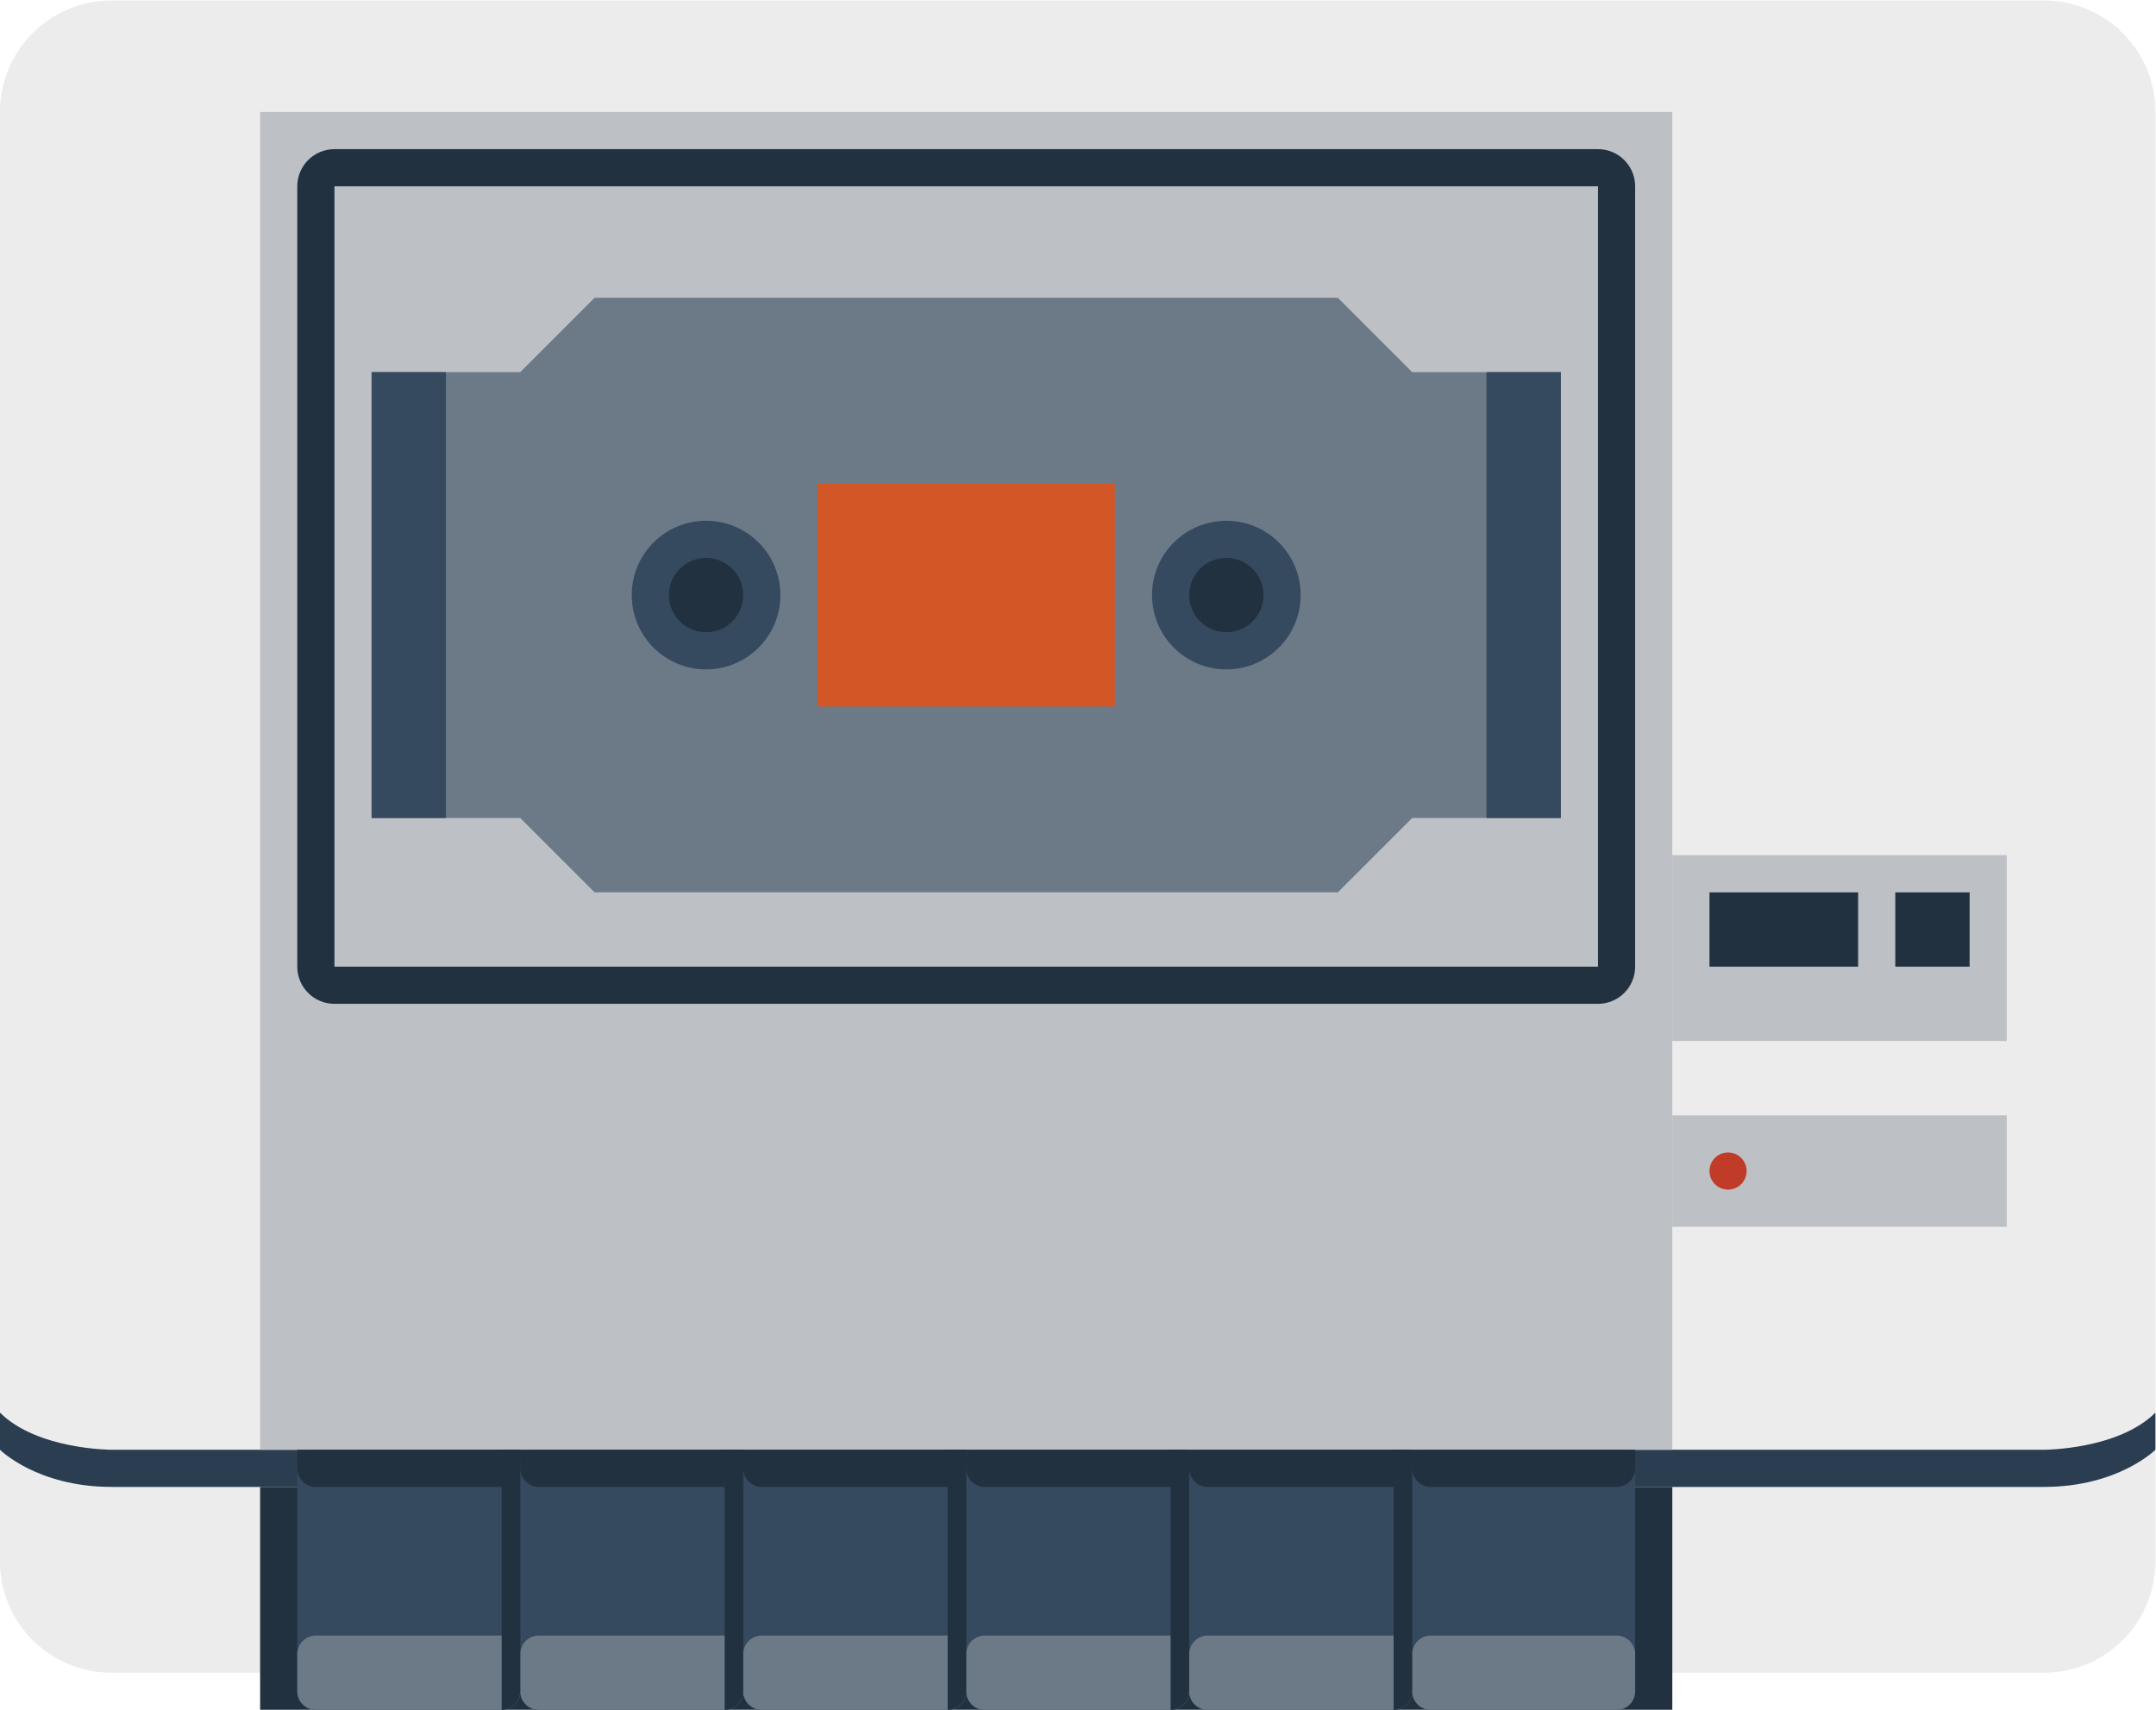 <svg height="245.333" viewBox="0 0 309.333 245.333" width="309.333" xmlns="http://www.w3.org/2000/svg" xmlns:xlink="http://www.w3.org/1999/xlink"><clipPath id="a"><path d="m0 256h256v-256h-256z"/></clipPath><g clip-path="url(#a)" transform="matrix(1.333 0 0 -1.333 -16 293.333)"><path d="m0 0h-208c-6.627 0-12 5.373-12 12v156c0 6.627 5.373 12 12 12h208c6.627 0 12-5.373 12-12v-156c0-6.627-5.373-12-12-12" fill="#ececed" transform="translate(232 40)"/><path d="m0 0h-208s-8 0-12 4v-4s4-4 12-4h208c8 0 12 4 12 4v4c-4-4-12-4-12-4" fill="#2b3e51" transform="translate(232 64)"/><path d="m192 64h-152v144h152z" fill="#bdc1c6"/><path d="m192 36h-152v24h152z" fill="#223140"/><path d="m0 0h-20c-1.105 0-2 .895-2 2v24c0 1.105.895 2 2 2h20c1.105 0 2-.895 2-2v-24c0-1.105-.895-2-2-2" fill="#35495f" transform="translate(66 36)"/><path d="m0 0h-20c-1.105 0-2 .895-2 2v2h24v-2c0-1.105-.895-2-2-2" fill="#223140" transform="translate(66 60)"/><path d="m0 0h-20c-1.105 0-2 .895-2 2v24c0 1.105.895 2 2 2h20c1.105 0 2-.895 2-2v-24c0-1.105-.895-2-2-2" fill="#35495f" transform="translate(90 36)"/><path d="m0 0h-20c-1.105 0-2 .895-2 2v2h24v-2c0-1.105-.895-2-2-2" fill="#223140" transform="translate(90 60)"/><path d="m0 0h-20c-1.105 0-2 .895-2 2v24c0 1.105.895 2 2 2h20c1.105 0 2-.895 2-2v-24c0-1.105-.895-2-2-2" fill="#35495f" transform="translate(114 36)"/><path d="m0 0h-20c-1.105 0-2 .895-2 2v2h24v-2c0-1.105-.895-2-2-2" fill="#223140" transform="translate(114 60)"/><path d="m0 0h-20c-1.105 0-2 .895-2 2v24c0 1.105.895 2 2 2h20c1.105 0 2-.895 2-2v-24c0-1.105-.895-2-2-2" fill="#35495f" transform="translate(138 36)"/><path d="m0 0h-20c-1.105 0-2 .895-2 2v2h24v-2c0-1.105-.895-2-2-2" fill="#223140" transform="translate(138 60)"/><path d="m0 0h-20c-1.105 0-2 .895-2 2v24c0 1.105.895 2 2 2h20c1.105 0 2-.895 2-2v-24c0-1.105-.895-2-2-2" fill="#35495f" transform="translate(162 36)"/><path d="m0 0h-20c-1.105 0-2 .895-2 2v2h24v-2c0-1.105-.895-2-2-2" fill="#223140" transform="translate(162 60)"/><path d="m0 0h-20c-1.105 0-2 .895-2 2v24c0 1.105.895 2 2 2h20c1.105 0 2-.895 2-2v-24c0-1.105-.895-2-2-2" fill="#35495f" transform="translate(186 36)"/><path d="m0 0h-20c-1.105 0-2 .895-2 2v4c0 1.105.895 2 2 2h20c1.105 0 2-.895 2-2v-4c0-1.105-.895-2-2-2" fill="#6c7a88" transform="translate(66 36)"/><path d="m0 0h-20c-1.105 0-2 .895-2 2v4c0 1.105.895 2 2 2h20c1.105 0 2-.895 2-2v-4c0-1.105-.895-2-2-2" fill="#6c7a88" transform="translate(90 36)"/><path d="m0 0h-20c-1.105 0-2 .895-2 2v4c0 1.105.895 2 2 2h20c1.105 0 2-.895 2-2v-4c0-1.105-.895-2-2-2" fill="#6c7a88" transform="translate(114 36)"/><path d="m0 0h-20c-1.105 0-2 .895-2 2v4c0 1.105.895 2 2 2h20c1.105 0 2-.895 2-2v-4c0-1.105-.895-2-2-2" fill="#6c7a88" transform="translate(138 36)"/><path d="m0 0h-20c-1.105 0-2 .895-2 2v4c0 1.105.895 2 2 2h20c1.105 0 2-.895 2-2v-4c0-1.105-.895-2-2-2" fill="#6c7a88" transform="translate(162 36)"/><path d="m0 0h-20c-1.105 0-2 .895-2 2v4c0 1.105.895 2 2 2h20c1.105 0 2-.895 2-2v-4c0-1.105-.895-2-2-2" fill="#6c7a88" transform="translate(186 36)"/><path d="m0 0h-20c-1.105 0-2 .895-2 2v2h24v-2c0-1.105-.895-2-2-2" fill="#223140" transform="translate(186 60)"/><path d="m228 88h-36v12h36z" fill="#bdc1c6"/><path d="m228 108h-36v20h36z" fill="#bdc1c6"/><path d="m212 116h-16v8h16z" fill="#223140"/><path d="m224 116h-8v8h8z" fill="#223140"/><path d="m0 0c0-1.105-.895-2-2-2s-2 .895-2 2 .895 2 2 2 2-.895 2-2" fill="#c13c28" transform="translate(200 94)"/><path d="m0 0-8 8h-80l-8-8h-16v-48h16l8-8h80l8 8h16v48z" fill="#6c7a88" transform="translate(164 180)"/><path d="m52 132h8v48h-8z" fill="#35495f"/><path d="m172 132h8v48h-8z" fill="#35495f"/><path d="m132 144h-32v24h32z" fill="#d35627"/><path d="m0 0c0-4.418-3.582-8-8-8s-8 3.582-8 8 3.582 8 8 8 8-3.582 8-8" fill="#35495f" transform="translate(96 156)"/><path d="m0 0c0-2.209-1.791-4-4-4s-4 1.791-4 4 1.791 4 4 4 4-1.791 4-4" fill="#223140" transform="translate(92 156)"/><path d="m0 0c0-4.418-3.582-8-8-8s-8 3.582-8 8 3.582 8 8 8 8-3.582 8-8" fill="#35495f" transform="translate(152 156)"/><g fill="#223140"><path d="m0 0c0-2.209-1.791-4-4-4s-4 1.791-4 4 1.791 4 4 4 4-1.791 4-4" transform="translate(148 156)"/><path d="m0 0h-136c-2.209 0-4-1.791-4-4v-84c0-2.209 1.791-4 4-4h136c2.209 0 4 1.791 4 4v84c0 2.209-1.791 4-4 4m0-88h-136v84h136z" transform="translate(184 204)"/><path d="m0 0v28h2v-26c0-1.105-.895-2-2-2" transform="translate(66 36)"/><path d="m0 0v28h2v-26c0-1.105-.895-2-2-2" transform="translate(90 36)"/><path d="m0 0v28h2v-26c0-1.105-.895-2-2-2" transform="translate(114 36)"/><path d="m0 0v28h2v-26c0-1.105-.895-2-2-2" transform="translate(138 36)"/><path d="m0 0v28h2v-26c0-1.105-.895-2-2-2" transform="translate(162 36)"/></g></g></svg>
